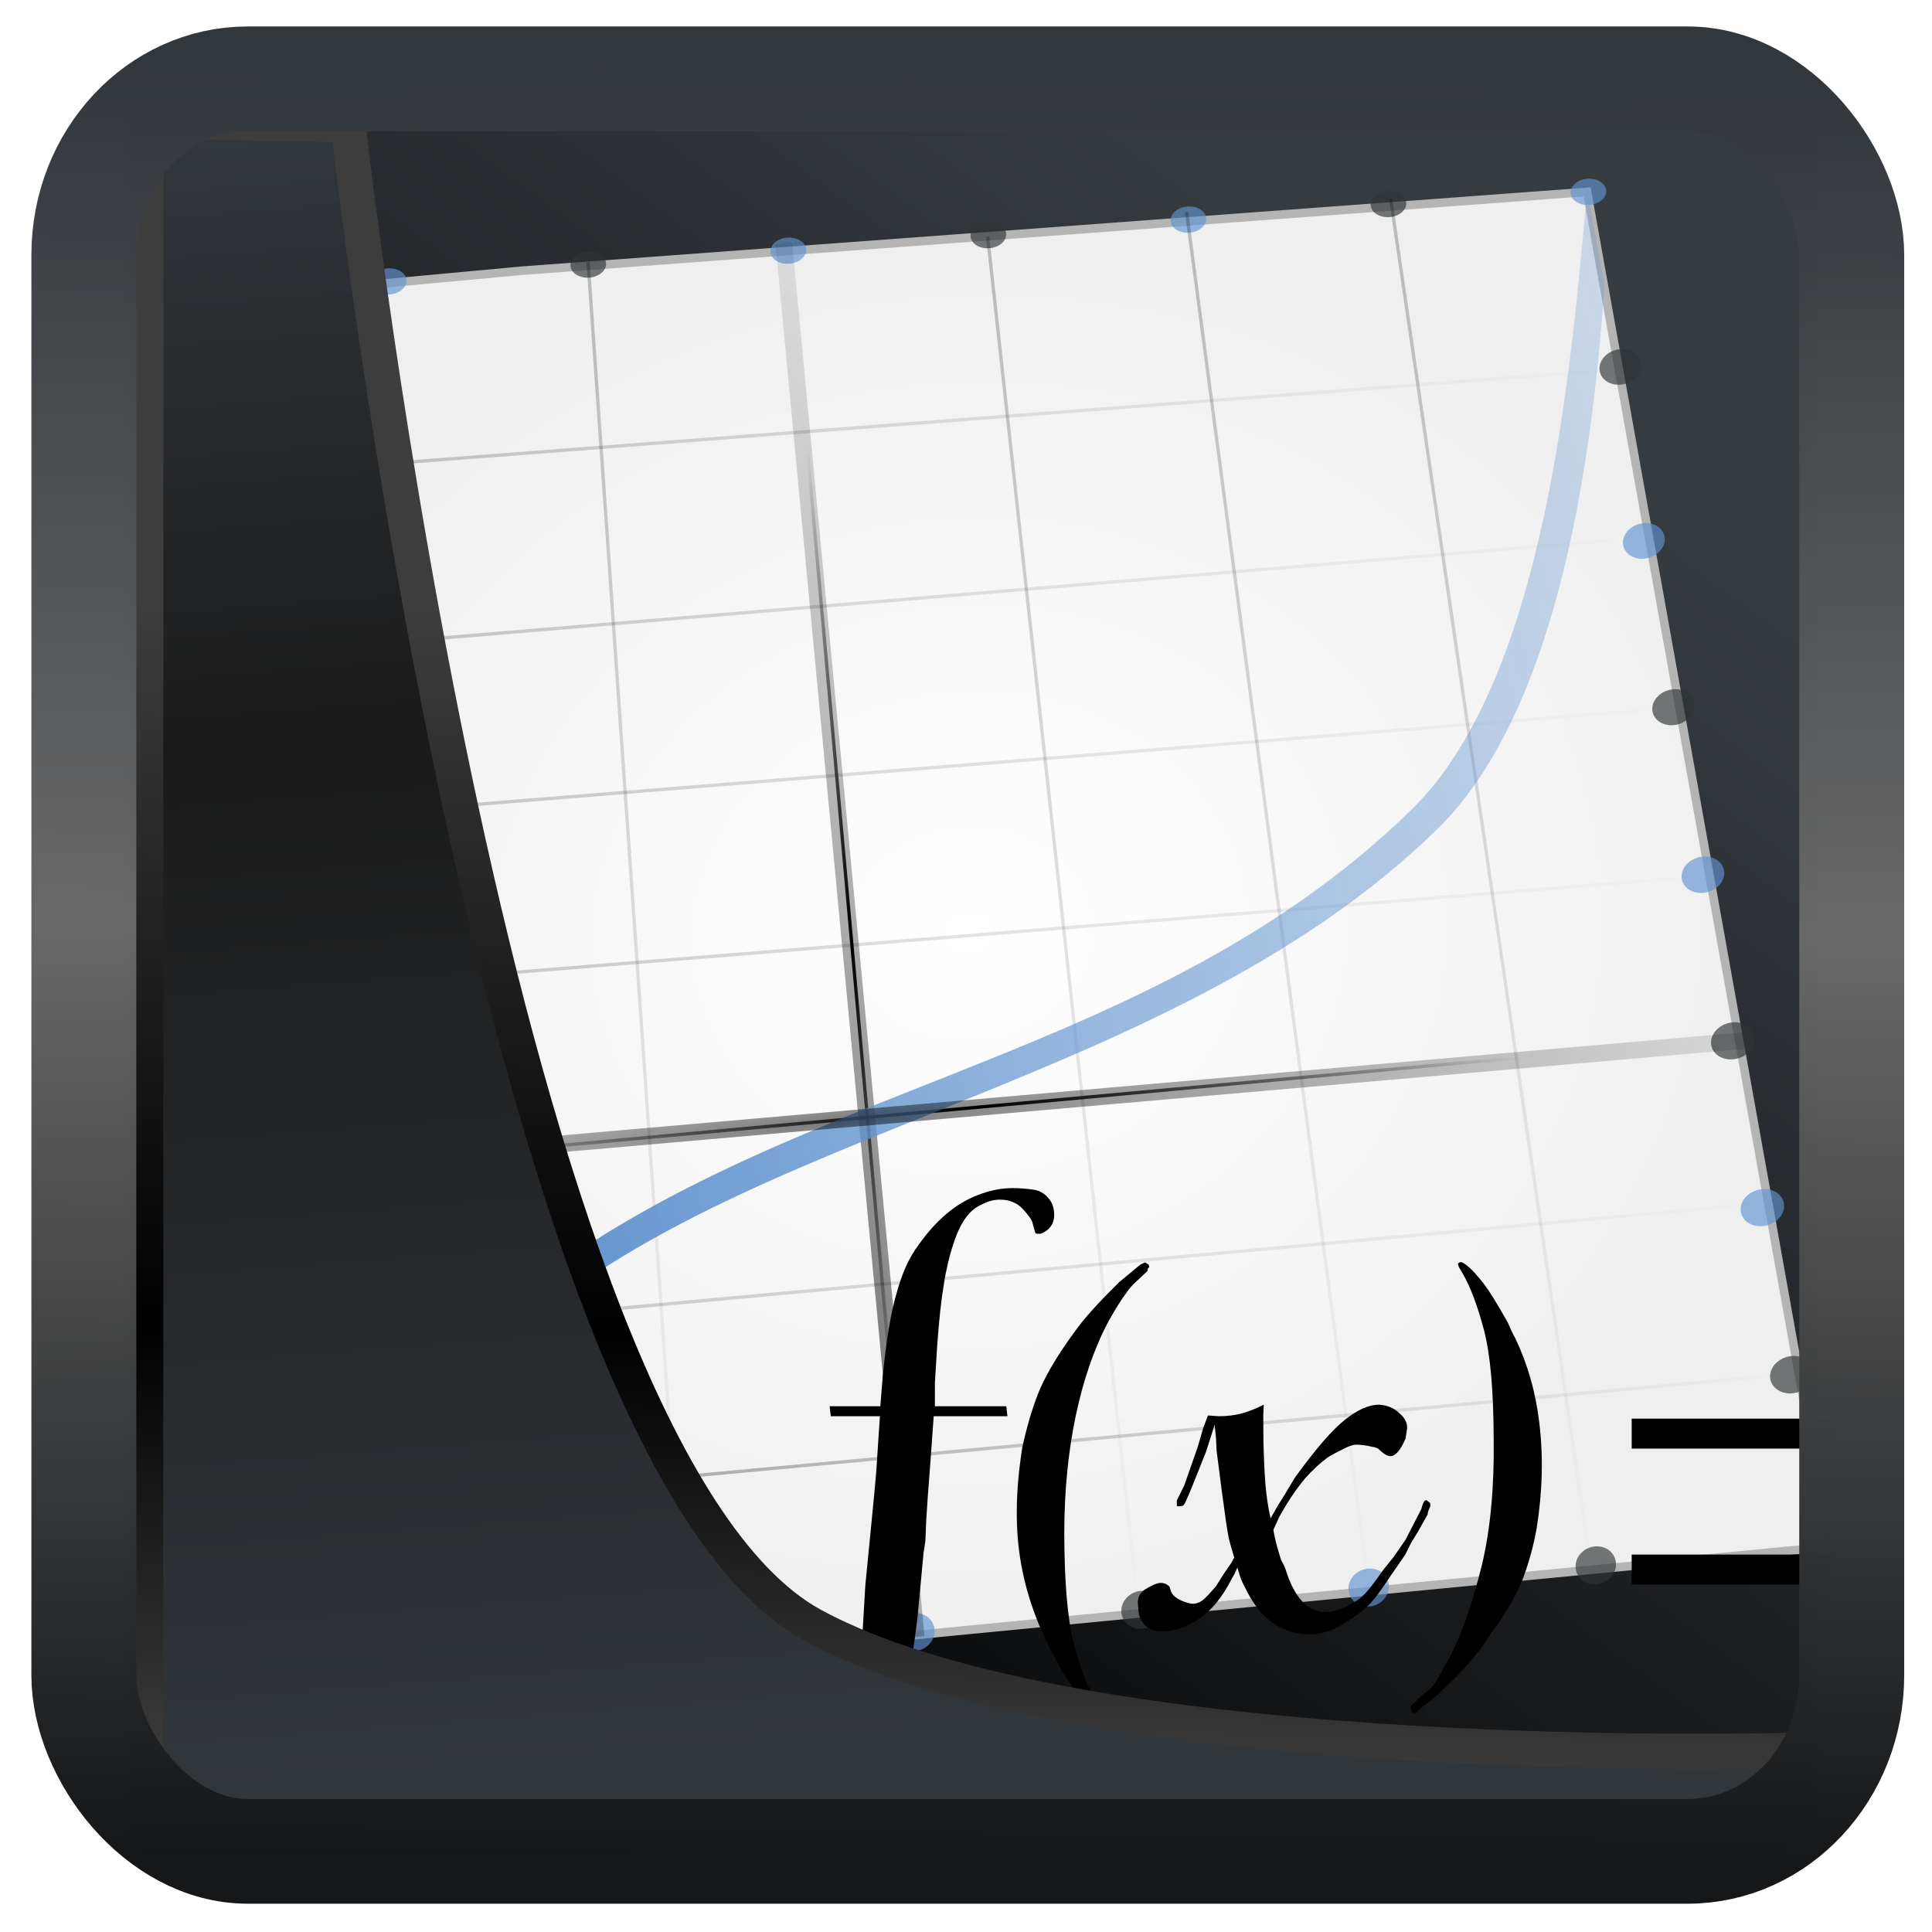 <?xml version="1.0" encoding="UTF-8" standalone="no"?>
<!-- Created with Inkscape (http://www.inkscape.org/) -->

<svg
   width="32"
   height="32"
   version="1.1"
   viewBox="0 0 32 32"
   id="svg22"
   xmlns:xlink="http://www.w3.org/1999/xlink"
   xmlns="http://www.w3.org/2000/svg"
   xmlns:svg="http://www.w3.org/2000/svg">
  <defs
     id="defs12">
    <linearGradient
       id="linearGradient917">
      <stop
         style="stop-color:#000000;stop-opacity:0.996"
         offset="0"
         id="stop913" />
      <stop
         style="stop-color:#353a3f;stop-opacity:0.996"
         offset="1"
         id="stop915" />
    </linearGradient>
    <linearGradient
       id="linearGradient1005-3-3"
       x1="5.253"
       x2="9.382"
       y1="15.383"
       y2="2.942"
       gradientTransform="matrix(1,0,0,1,1.632,-0.617)"
       gradientUnits="userSpaceOnUse">
      <stop
         stop-color="#fa8200"
         offset="0"
         id="stop2" />
      <stop
         stop-color="#ff9600"
         offset=".37"
         id="stop4" />
      <stop
         stop-color="#ffb400"
         offset="1"
         id="stop6" />
    </linearGradient>
    <filter
       id="filter4014"
       x="-0.062"
       y="-0.058"
       width="1.125"
       height="1.115"
       color-interpolation-filters="sRGB">
      <feGaussianBlur
         stdDeviation="1.094"
         id="feGaussianBlur9" />
    </filter>
    <linearGradient
       xlink:href="#linearGradient3487"
       id="linearGradient3403"
       gradientUnits="userSpaceOnUse"
       x1="6.949"
       y1="4.555"
       x2="11.215"
       y2="59.052" />
    <linearGradient
       id="linearGradient3487">
      <stop
         style="stop-color:#32373c;stop-opacity:1"
         offset="0"
         id="stop3481" />
      <stop
         id="stop3483"
         offset="0.368"
         style="stop-color:#1a1a1a;stop-opacity:1" />
      <stop
         style="stop-color:#31363b;stop-opacity:1"
         offset="1"
         id="stop3485" />
    </linearGradient>
    <linearGradient
       xlink:href="#linearGradient20604"
       id="linearGradient20558"
       gradientUnits="userSpaceOnUse"
       x1="25.802"
       y1="20.374"
       x2="25.111"
       y2="58.913" />
    <linearGradient
       id="linearGradient20604">
      <stop
         id="stop20598"
         offset="0"
         style="stop-color:#3d3d3d;stop-opacity:1" />
      <stop
         style="stop-color:#000000;stop-opacity:1"
         offset="0.618"
         id="stop20600" />
      <stop
         id="stop20602"
         offset="1"
         style="stop-color:#3d3d3d;stop-opacity:1" />
    </linearGradient>
    <filter
       style="color-interpolation-filters:sRGB"
       id="filter20720"
       x="-0.017"
       y="-0.016"
       width="1.034"
       height="1.033">
      <feGaussianBlur
         stdDeviation="0.147"
         id="feGaussianBlur20722" />
    </filter>
    <linearGradient
       gradientTransform="translate(0.361,-0.13)"
       xlink:href="#linearGradient4555"
       id="linearGradient4557"
       x1="43.5"
       y1="64.012"
       x2="44.142"
       y2="0.306"
       gradientUnits="userSpaceOnUse" />
    <linearGradient
       id="linearGradient4555">
      <stop
         style="stop-color:#141618;stop-opacity:1"
         offset="0"
         id="stop4551" />
      <stop
         id="stop4559"
         offset="0.518"
         style="stop-color:#686868;stop-opacity:1" />
      <stop
         style="stop-color:#31363b;stop-opacity:1"
         offset="1"
         id="stop4553" />
    </linearGradient>
    <filter
       style="color-interpolation-filters:sRGB"
       id="filter4601"
       x="-0.03"
       width="1.06"
       y="-0.03"
       height="1.06">
      <feGaussianBlur
         stdDeviation="0.015"
         id="feGaussianBlur4603" />
    </filter>
    <linearGradient
       xlink:href="#linearGradient917"
       id="linearGradient919"
       x1="7.401"
       y1="41.743"
       x2="33.063"
       y2="7.107"
       gradientUnits="userSpaceOnUse"
       gradientTransform="scale(0.665)" />
    <radialGradient
       xlink:href="#linearGradient3251"
       id="radialGradient3268"
       cx="63.808"
       cy="60.918"
       fx="63.808"
       fy="60.918"
       r="57.717"
       gradientTransform="matrix(1.019,-0.09,0.076,0.887,-7.712,7.181)"
       gradientUnits="userSpaceOnUse" />
    <linearGradient
       id="linearGradient3251">
      <stop
         style="stop-color:white;stop-opacity:1;"
         offset="0"
         id="stop3253" />
      <stop
         style="stop-color:#efefef;stop-opacity:1;"
         offset="1"
         id="stop3255" />
    </linearGradient>
    <linearGradient
       xlink:href="#linearGradient3198"
       id="linearGradient3206"
       x1="20.41"
       y1="83.537"
       x2="115.087"
       y2="83.537"
       gradientUnits="userSpaceOnUse"
       gradientTransform="matrix(1.21,-0.006,-0.065,1.227,-11.734,-9.244)" />
    <linearGradient
       id="linearGradient3198">
      <stop
         style="stop-color:black;stop-opacity:1;"
         offset="0"
         id="stop3200" />
      <stop
         style="stop-color:black;stop-opacity:0;"
         offset="1"
         id="stop3202" />
    </linearGradient>
    <linearGradient
       xlink:href="#linearGradient3198"
       id="linearGradient3208"
       x1="19.358"
       y1="73.283"
       x2="112.983"
       y2="73.283"
       gradientUnits="userSpaceOnUse"
       gradientTransform="matrix(1.21,-0.006,-0.065,1.227,-11.734,-9.244)" />
    <linearGradient
       xlink:href="#linearGradient2979"
       id="linearGradient3156"
       x1="26.994"
       y1="91.863"
       x2="62.676"
       y2="53.388"
       gradientUnits="userSpaceOnUse"
       gradientTransform="matrix(1.21,-0.006,-0.065,1.227,-11.734,-9.244)" />
    <linearGradient
       id="linearGradient2979">
      <stop
         style="stop-color:white;stop-opacity:1;"
         offset="0"
         id="stop2981" />
      <stop
         style="stop-color:white;stop-opacity:0;"
         offset="1"
         id="stop2983" />
    </linearGradient>
    <radialGradient
       xlink:href="#linearGradient3198"
       id="radialGradient3130"
       cx="64.506"
       cy="63.379"
       fx="64.506"
       fy="63.379"
       r="45.848"
       gradientTransform="matrix(1.21,-0.006,-0.006,0.108,-15.499,61.686)"
       gradientUnits="userSpaceOnUse" />
    <linearGradient
       xlink:href="#linearGradient3198"
       id="linearGradient3204"
       x1="17.43"
       y1="53.212"
       x2="108.251"
       y2="53.212"
       gradientUnits="userSpaceOnUse"
       gradientTransform="matrix(1.21,-0.006,-0.065,1.227,-11.734,-9.244)" />
    <linearGradient
       xlink:href="#linearGradient3198"
       id="linearGradient3214"
       x1="16.729"
       y1="43.133"
       x2="105.621"
       y2="43.133"
       gradientUnits="userSpaceOnUse"
       gradientTransform="matrix(1.21,-0.006,-0.065,1.227,-11.734,-9.244)" />
    <linearGradient
       xlink:href="#linearGradient3198"
       id="linearGradient3212"
       x1="15.853"
       y1="33.054"
       x2="103.693"
       y2="33.054"
       gradientUnits="userSpaceOnUse"
       gradientTransform="matrix(1.21,-0.006,-0.065,1.227,-11.734,-9.244)" />
    <linearGradient
       xlink:href="#linearGradient3198"
       id="linearGradient3210"
       x1="14.976"
       y1="22.712"
       x2="101.414"
       y2="22.712"
       gradientUnits="userSpaceOnUse"
       gradientTransform="matrix(1.21,-0.006,-0.065,1.227,-11.734,-9.244)" />
    <linearGradient
       xlink:href="#linearGradient3198"
       id="linearGradient3222"
       x1="26.195"
       y1="55.316"
       x2="35.331"
       y2="55.316"
       gradientUnits="userSpaceOnUse"
       gradientTransform="matrix(1.21,-0.006,-0.065,1.227,-11.734,-9.244)" />
    <linearGradient
       xlink:href="#linearGradient3198"
       id="linearGradient3224"
       x1="38.465"
       y1="54.439"
       x2="49.004"
       y2="54.439"
       gradientUnits="userSpaceOnUse"
       gradientTransform="matrix(1.21,-0.006,-0.065,1.227,-11.734,-9.244)" />
    <radialGradient
       xlink:href="#linearGradient3198"
       id="radialGradient3142"
       cx="56.618"
       cy="53.388"
       fx="56.618"
       fy="53.388"
       r="6.058"
       gradientTransform="matrix(1.21,-0.006,-0.443,8.348,8.442,-389.374)"
       gradientUnits="userSpaceOnUse" />
    <linearGradient
       xlink:href="#linearGradient3198"
       id="linearGradient3220"
       x1="62.479"
       y1="52.424"
       x2="76.173"
       y2="52.424"
       gradientUnits="userSpaceOnUse"
       gradientTransform="matrix(1.21,-0.006,-0.065,1.227,-11.734,-9.244)" />
    <linearGradient
       xlink:href="#linearGradient3198"
       id="linearGradient3218"
       x1="74.399"
       y1="51.197"
       x2="90.021"
       y2="51.197"
       gradientUnits="userSpaceOnUse"
       gradientTransform="matrix(1.21,-0.006,-0.065,1.227,-11.734,-9.244)" />
    <linearGradient
       xlink:href="#linearGradient3198"
       id="linearGradient3216"
       x1="86.669"
       y1="50.233"
       x2="103.343"
       y2="50.233"
       gradientUnits="userSpaceOnUse"
       gradientTransform="matrix(1.21,-0.006,-0.065,1.227,-11.734,-9.244)" />
    <radialGradient
       xlink:href="#linearGradient3198"
       id="radialGradient3186"
       cx="56.53"
       cy="53.388"
       fx="55.983"
       fy="56.927"
       r="6.723"
       gradientTransform="matrix(1.206,-0.187,0.935,9.925,-64.945,-463.343)"
       gradientUnits="userSpaceOnUse" />
    <linearGradient
       xlink:href="#linearGradient3270"
       id="linearGradient3276"
       x1="27.055"
       y1="63.926"
       x2="131.277"
       y2="13.463"
       gradientUnits="userSpaceOnUse"
       gradientTransform="matrix(1.134,0.201,-0.201,1.134,2.664,-23.231)" />
    <linearGradient
       id="linearGradient3270">
      <stop
         style="stop-color:#6193cf;stop-opacity:1;"
         offset="0"
         id="stop3272" />
      <stop
         style="stop-color:#6193cf;stop-opacity:0;"
         offset="1"
         id="stop3274" />
    </linearGradient>
    <radialGradient
       xlink:href="#linearGradient3198"
       id="radialGradient3196"
       cx="64.681"
       cy="63.379"
       fx="58.186"
       fy="64.543"
       r="46.601"
       gradientTransform="matrix(1.581,-0.138,0.003,0.112,-40.064,70.024)"
       gradientUnits="userSpaceOnUse" />
    <linearGradient
       xlink:href="#linearGradient2979"
       id="linearGradient3105"
       gradientUnits="userSpaceOnUse"
       gradientTransform="matrix(1.21,-0.006,-0.065,1.227,-11.734,-9.244)"
       x1="26.994"
       y1="91.863"
       x2="62.676"
       y2="53.388" />
    <linearGradient
       xlink:href="#linearGradient2979"
       id="linearGradient3107"
       gradientUnits="userSpaceOnUse"
       gradientTransform="matrix(1.21,-0.006,-0.065,1.227,-11.734,-9.244)"
       x1="26.994"
       y1="91.863"
       x2="62.676"
       y2="53.388" />
  </defs>
  <rect
     style="display:inline;fill:url(#linearGradient919);fill-opacity:1;fill-rule:evenodd;stroke:none;stroke-width:0.617;stroke-linejoin:round;stroke-miterlimit:7.8"
     id="rect1192"
     width="27.986"
     height="28.404"
     x="2.103"
     y="2.007"
     ry="0" />
  <g
     id="g989"
     transform="matrix(0.227,0,0,0.227,2.003,2.87)">
    <path
       style="fill:url(#radialGradient3268);fill-opacity:1;fill-rule:evenodd;stroke:#b4b4b4;stroke-width:0.623;stroke-linecap:butt;stroke-linejoin:miter;stroke-miterlimit:4;stroke-dasharray:none;stroke-opacity:1"
       d="M 7.768,111.506 124.688,100.215 106.979,1.36 29.313,7.103 4.244,9.421 c -0.061,1.711 0.1,3.575 0.144,5.433 z"
       id="path2949" />
    <ellipse
       style="opacity:0.66;fill:#2e3436;fill-opacity:1;fill-rule:nonzero;stroke:none;stroke-width:1.2;stroke-linecap:round;stroke-linejoin:round;stroke-miterlimit:4;stroke-dasharray:none;stroke-dashoffset:4;stroke-opacity:1"
       id="path2072"
       transform="matrix(1.201,-0.006,-0.065,1.219,87.697,-18.289)"
       cx="21.911"
       cy="98.437"
       rx="1.227"
       ry="1.139" />
    <ellipse
       transform="matrix(1.201,-0.006,-0.065,1.219,71.124,-16.667)"
       id="path2074"
       style="opacity:0.66;fill:#6193cf;fill-opacity:1;fill-rule:nonzero;stroke:none;stroke-width:1.2;stroke-linecap:round;stroke-linejoin:round;stroke-miterlimit:4;stroke-dasharray:none;stroke-dashoffset:4;stroke-opacity:1"
       cx="21.911"
       cy="98.437"
       rx="1.227"
       ry="1.139" />
    <ellipse
       style="opacity:0.66;fill:#2e3436;fill-opacity:1;fill-rule:nonzero;stroke:none;stroke-width:1.2;stroke-linecap:round;stroke-linejoin:round;stroke-miterlimit:4;stroke-dasharray:none;stroke-dashoffset:4;stroke-opacity:1"
       id="path2076"
       transform="matrix(1.201,-0.006,-0.065,1.219,54.551,-15.044)"
       cx="21.911"
       cy="98.437"
       rx="1.227"
       ry="1.139" />
    <ellipse
       transform="matrix(1.201,-0.006,-0.065,1.219,37.979,-13.422)"
       id="path2078"
       style="opacity:0.66;fill:#6193cf;fill-opacity:1;fill-rule:nonzero;stroke:none;stroke-width:1.2;stroke-linecap:round;stroke-linejoin:round;stroke-miterlimit:4;stroke-dasharray:none;stroke-dashoffset:4;stroke-opacity:1"
       cx="21.911"
       cy="98.437"
       rx="1.227"
       ry="1.139" />
    <ellipse
       style="opacity:0.66;fill:#2e3436;fill-opacity:1;fill-rule:nonzero;stroke:none;stroke-width:1.2;stroke-linecap:round;stroke-linejoin:round;stroke-miterlimit:4;stroke-dasharray:none;stroke-dashoffset:4;stroke-opacity:1"
       id="path2080"
       transform="matrix(1.201,-0.006,-0.065,1.219,21.406,-11.8)"
       cx="21.911"
       cy="98.437"
       rx="1.227"
       ry="1.139" />
    <ellipse
       transform="matrix(1.201,-0.006,-0.065,1.219,4.833,-10.178)"
       id="path2082"
       style="opacity:0.66;fill:#6193cf;fill-opacity:1;fill-rule:nonzero;stroke:none;stroke-width:1.2;stroke-linecap:round;stroke-linejoin:round;stroke-miterlimit:4;stroke-dasharray:none;stroke-dashoffset:4;stroke-opacity:1"
       cx="21.911"
       cy="98.437"
       rx="1.227"
       ry="1.139" />
    <ellipse
       style="opacity:0.66;fill:#6193cf;fill-opacity:1;fill-rule:nonzero;stroke:none;stroke-width:1.2;stroke-linecap:round;stroke-linejoin:round;stroke-miterlimit:4;stroke-dasharray:none;stroke-dashoffset:4;stroke-opacity:1"
       id="path2084"
       transform="matrix(-1.206,0.006,-0.06,1.133,37.139,-89.248)"
       cx="21.911"
       cy="98.437"
       rx="1.227"
       ry="1.139" />
    <ellipse
       transform="matrix(1.059,-0.005,-0.045,0.841,73.714,-80.431)"
       id="path2088"
       style="opacity:0.66;fill:#2e3436;fill-opacity:1;fill-rule:nonzero;stroke:none;stroke-width:1.2;stroke-linecap:round;stroke-linejoin:round;stroke-miterlimit:4;stroke-dasharray:none;stroke-dashoffset:4;stroke-opacity:1"
       cx="21.911"
       cy="98.437"
       rx="1.227"
       ry="1.139" />
    <ellipse
       style="opacity:0.66;fill:#6193cf;fill-opacity:1;fill-rule:nonzero;stroke:none;stroke-width:1.2;stroke-linecap:round;stroke-linejoin:round;stroke-miterlimit:4;stroke-dasharray:none;stroke-dashoffset:4;stroke-opacity:1"
       id="path2090"
       transform="matrix(1.059,-0.005,-0.045,0.841,59.116,-79.297)"
       cx="21.911"
       cy="98.437"
       rx="1.227"
       ry="1.139" />
    <ellipse
       transform="matrix(1.059,-0.005,-0.045,0.841,44.517,-78.163)"
       id="path2092"
       style="opacity:0.66;fill:#2e3436;fill-opacity:1;fill-rule:nonzero;stroke:none;stroke-width:1.2;stroke-linecap:round;stroke-linejoin:round;stroke-miterlimit:4;stroke-dasharray:none;stroke-dashoffset:4;stroke-opacity:1"
       cx="21.911"
       cy="98.437"
       rx="1.227"
       ry="1.139" />
    <ellipse
       style="opacity:0.66;fill:#6193cf;fill-opacity:1;fill-rule:nonzero;stroke:none;stroke-width:1.2;stroke-linecap:round;stroke-linejoin:round;stroke-miterlimit:4;stroke-dasharray:none;stroke-dashoffset:4;stroke-opacity:1"
       id="path2094"
       transform="matrix(1.059,-0.005,-0.045,0.841,29.919,-77.028)"
       cx="21.911"
       cy="98.437"
       rx="1.227"
       ry="1.139" />
    <ellipse
       transform="matrix(1.059,-0.005,-0.045,0.841,15.326,-76.016)"
       id="path2096"
       style="opacity:0.66;fill:#2e3436;fill-opacity:1;fill-rule:nonzero;stroke:none;stroke-width:1.2;stroke-linecap:round;stroke-linejoin:round;stroke-miterlimit:4;stroke-dasharray:none;stroke-dashoffset:4;stroke-opacity:1"
       cx="21.911"
       cy="98.437"
       rx="1.227"
       ry="1.139" />
    <ellipse
       style="opacity:0.66;fill:#6193cf;fill-opacity:1;fill-rule:nonzero;stroke:none;stroke-width:1.2;stroke-linecap:round;stroke-linejoin:round;stroke-miterlimit:4;stroke-dasharray:none;stroke-dashoffset:4;stroke-opacity:1"
       id="path2098"
       transform="matrix(1.059,-0.005,-0.045,0.841,0.76,-74.785)"
       cx="21.911"
       cy="98.437"
       rx="1.227"
       ry="1.139" />
    <ellipse
       transform="matrix(1.059,-0.122,0.023,0.42,-21.2,-29.373)"
       id="path2100"
       style="opacity:0.66;fill:#2e3436;fill-opacity:1;fill-rule:nonzero;stroke:none;stroke-width:1.2;stroke-linecap:round;stroke-linejoin:round;stroke-miterlimit:4;stroke-dasharray:none;stroke-dashoffset:4;stroke-opacity:1"
       cx="21.911"
       cy="98.437"
       rx="1.227"
       ry="2.625" />
    <ellipse
       style="opacity:0.66;fill:#6193cf;fill-opacity:1;fill-rule:nonzero;stroke:none;stroke-width:1.2;stroke-linecap:round;stroke-linejoin:round;stroke-miterlimit:4;stroke-dasharray:none;stroke-dashoffset:4;stroke-opacity:1"
       id="path2102"
       transform="matrix(1.059,-0.005,-0.045,0.841,88.3,-81.322)"
       cx="21.911"
       cy="98.437"
       rx="1.227"
       ry="1.139" />
    <ellipse
       transform="matrix(-1.231,0.006,-0.061,1.156,38.418,-78.494)"
       id="path2138"
       style="opacity:0.66;fill:#2e3436;fill-opacity:1;fill-rule:nonzero;stroke:none;stroke-width:1.2;stroke-linecap:round;stroke-linejoin:round;stroke-miterlimit:4;stroke-dasharray:none;stroke-dashoffset:4;stroke-opacity:1"
       cx="21.911"
       cy="98.437"
       rx="1.227"
       ry="1.139" />
    <ellipse
       style="opacity:0.66;fill:#6193cf;fill-opacity:1;fill-rule:nonzero;stroke:none;stroke-width:1.2;stroke-linecap:round;stroke-linejoin:round;stroke-miterlimit:4;stroke-dasharray:none;stroke-dashoffset:4;stroke-opacity:1"
       id="path2140"
       transform="matrix(-1.243,0.006,-0.062,1.168,39.037,-67.042)"
       cx="21.911"
       cy="98.437"
       rx="1.227"
       ry="1.139" />
    <ellipse
       transform="matrix(-1.255,0.006,-0.063,1.18,39.564,-55.926)"
       id="path2142"
       style="opacity:0.66;fill:#2e3436;fill-opacity:1;fill-rule:nonzero;stroke:none;stroke-width:1.2;stroke-linecap:round;stroke-linejoin:round;stroke-miterlimit:4;stroke-dasharray:none;stroke-dashoffset:4;stroke-opacity:1"
       cx="21.911"
       cy="98.437"
       rx="1.227"
       ry="1.139" />
    <ellipse
       style="opacity:0.66;fill:#6193cf;fill-opacity:1;fill-rule:nonzero;stroke:none;stroke-width:1.2;stroke-linecap:round;stroke-linejoin:round;stroke-miterlimit:4;stroke-dasharray:none;stroke-dashoffset:4;stroke-opacity:1"
       id="path2144"
       transform="matrix(-1.268,0.006,-0.063,1.192,40.471,-44.345)"
       cx="21.911"
       cy="98.437"
       rx="1.227"
       ry="1.139" />
    <ellipse
       transform="matrix(-1.281,0.006,-0.064,1.204,41.267,-33.002)"
       id="path2146"
       style="opacity:0.66;fill:#2e3436;fill-opacity:1;fill-rule:nonzero;stroke:none;stroke-width:1.2;stroke-linecap:round;stroke-linejoin:round;stroke-miterlimit:4;stroke-dasharray:none;stroke-dashoffset:4;stroke-opacity:1"
       cx="21.911"
       cy="98.437"
       rx="1.227"
       ry="1.139" />
    <ellipse
       style="opacity:0.66;fill:#6193cf;fill-opacity:1;fill-rule:nonzero;stroke:none;stroke-width:1.2;stroke-linecap:round;stroke-linejoin:round;stroke-miterlimit:4;stroke-dasharray:none;stroke-dashoffset:4;stroke-opacity:1"
       id="path2148"
       transform="matrix(-1.294,0.006,-0.065,1.216,42.09,-21.512)"
       cx="21.911"
       cy="98.437"
       rx="1.227"
       ry="1.139" />
    <ellipse
       transform="matrix(-1.294,0.006,-0.065,1.216,42.928,-8.555)"
       id="path2150"
       style="opacity:0.66;fill:#2e3436;fill-opacity:1;fill-rule:nonzero;stroke:none;stroke-width:1.2;stroke-linecap:round;stroke-linejoin:round;stroke-miterlimit:4;stroke-dasharray:none;stroke-dashoffset:4;stroke-opacity:1"
       cx="21.911"
       cy="98.437"
       rx="1.227"
       ry="1.139" />
    <ellipse
       transform="matrix(-1.238,0.173,0.096,1.128,127.083,-100.701)"
       id="path2189"
       style="opacity:0.66;fill:#2e3436;fill-opacity:1;fill-rule:nonzero;stroke:none;stroke-width:1.2;stroke-linecap:round;stroke-linejoin:round;stroke-miterlimit:4;stroke-dasharray:none;stroke-dashoffset:4;stroke-opacity:1"
       cx="21.911"
       cy="98.437"
       rx="1.227"
       ry="1.139" />
    <ellipse
       style="opacity:0.66;fill:#6193cf;fill-opacity:1;fill-rule:nonzero;stroke:none;stroke-width:1.2;stroke-linecap:round;stroke-linejoin:round;stroke-miterlimit:4;stroke-dasharray:none;stroke-dashoffset:4;stroke-opacity:1"
       id="path2193"
       transform="matrix(-1.238,0.173,0.096,1.128,128.796,-88.004)"
       cx="21.911"
       cy="98.437"
       rx="1.227"
       ry="1.139" />
    <ellipse
       transform="matrix(-1.251,0.175,0.097,1.139,131.137,-76.995)"
       id="path2195"
       style="opacity:0.66;fill:#2e3436;fill-opacity:1;fill-rule:nonzero;stroke:none;stroke-width:1.2;stroke-linecap:round;stroke-linejoin:round;stroke-miterlimit:4;stroke-dasharray:none;stroke-dashoffset:4;stroke-opacity:1"
       cx="21.911"
       cy="98.437"
       rx="1.227"
       ry="1.139" />
    <ellipse
       style="opacity:0.66;fill:#6193cf;fill-opacity:1;fill-rule:nonzero;stroke:none;stroke-width:1.2;stroke-linecap:round;stroke-linejoin:round;stroke-miterlimit:4;stroke-dasharray:none;stroke-dashoffset:4;stroke-opacity:1"
       id="path2197"
       transform="matrix(-1.264,0.177,0.098,1.151,133.479,-65.997)"
       cx="21.911"
       cy="98.437"
       rx="1.227"
       ry="1.139" />
    <ellipse
       transform="matrix(-1.289,0.18,0.1,1.174,136.007,-56.206)"
       id="path2199"
       style="opacity:0.66;fill:#2e3436;fill-opacity:1;fill-rule:nonzero;stroke:none;stroke-width:1.2;stroke-linecap:round;stroke-linejoin:round;stroke-miterlimit:4;stroke-dasharray:none;stroke-dashoffset:4;stroke-opacity:1"
       cx="21.911"
       cy="98.437"
       rx="1.227"
       ry="1.139" />
    <ellipse
       style="opacity:0.66;fill:#6193cf;fill-opacity:1;fill-rule:nonzero;stroke:none;stroke-width:1.2;stroke-linecap:round;stroke-linejoin:round;stroke-miterlimit:4;stroke-dasharray:none;stroke-dashoffset:4;stroke-opacity:1"
       id="path2201"
       transform="matrix(-1.289,0.18,0.1,1.174,138.17,-44.037)"
       cx="21.911"
       cy="98.437"
       rx="1.227"
       ry="1.139" />
    <ellipse
       transform="matrix(-1.302,0.182,0.101,1.186,140.519,-33.075)"
       id="path2203"
       style="opacity:0.66;fill:#2e3436;fill-opacity:1;fill-rule:nonzero;stroke:none;stroke-width:1.2;stroke-linecap:round;stroke-linejoin:round;stroke-miterlimit:4;stroke-dasharray:none;stroke-dashoffset:4;stroke-opacity:1"
       cx="21.911"
       cy="98.437"
       rx="1.227"
       ry="1.139" />
    <ellipse
       style="opacity:0.66;fill:#6193cf;fill-opacity:1;fill-rule:nonzero;stroke:none;stroke-width:1.2;stroke-linecap:round;stroke-linejoin:round;stroke-miterlimit:4;stroke-dasharray:none;stroke-dashoffset:4;stroke-opacity:1"
       id="path2205"
       transform="matrix(-1.302,0.182,0.101,1.186,142.681,-20.906)"
       cx="21.911"
       cy="98.437"
       rx="1.227"
       ry="1.139" />
    <path
       style="opacity:0.402;fill:none;fill-opacity:1;fill-rule:evenodd;stroke:url(#linearGradient3206);stroke-width:0.24;stroke-linecap:butt;stroke-linejoin:miter;stroke-miterlimit:4;stroke-dasharray:none;stroke-opacity:1"
       d="M 7.373,98.224 122.244,87.57 v 0"
       id="path2207" />
    <path
       style="opacity:0.23;fill:none;fill-opacity:1;fill-rule:evenodd;stroke:url(#linearGradient3208);stroke-width:0.24;stroke-linecap:butt;stroke-linejoin:miter;stroke-miterlimit:4;stroke-dasharray:none;stroke-opacity:1"
       d="M 6.774,85.537 120.36,75.104"
       id="path2209" />
    <path
       style="fill:url(#linearGradient3105);fill-opacity:1;fill-rule:evenodd;stroke:url(#radialGradient3130);stroke-width:0.24;stroke-linecap:butt;stroke-linejoin:miter;stroke-miterlimit:4;stroke-dasharray:none;stroke-opacity:1"
       d="M 6.577,73.278 117.818,63.071"
       id="path2211" />
    <path
       style="opacity:0.23;fill:url(#linearGradient3107);fill-opacity:1;fill-rule:evenodd;stroke:url(#linearGradient3204);stroke-width:0.24;stroke-linecap:butt;stroke-linejoin:miter;stroke-miterlimit:4;stroke-dasharray:none;stroke-opacity:1"
       d="M 5.789,60.161 115.901,51.25"
       id="path2213" />
    <path
       style="opacity:0.23;fill:none;fill-opacity:1;fill-rule:evenodd;stroke:url(#linearGradient3214);stroke-width:0.24;stroke-linecap:butt;stroke-linejoin:miter;stroke-miterlimit:4;stroke-dasharray:none;stroke-opacity:1"
       d="M 5.602,47.687 113.37,39.003"
       id="path2215" />
    <path
       style="opacity:0.23;fill:none;fill-opacity:1;fill-rule:evenodd;stroke:url(#linearGradient3212);stroke-width:0.24;stroke-linecap:butt;stroke-linejoin:miter;stroke-miterlimit:4;stroke-dasharray:none;stroke-opacity:1"
       d="M 5.193,35.429 111.699,26.536"
       id="path2217" />
    <path
       style="opacity:0.23;fill:none;fill-opacity:1;fill-rule:evenodd;stroke:url(#linearGradient3210);stroke-width:0.24;stroke-linecap:butt;stroke-linejoin:miter;stroke-miterlimit:4;stroke-dasharray:none;stroke-opacity:1"
       d="M 4.829,22.311 109.592,14.286"
       id="path2219" />
    <path
       style="opacity:0.23;fill:none;fill-opacity:1;fill-rule:evenodd;stroke:url(#linearGradient3222);stroke-width:0.24;stroke-linecap:butt;stroke-linejoin:miter;stroke-miterlimit:4;stroke-dasharray:none;stroke-opacity:1"
       d="M 19.181,7.617 24.598,109.326"
       id="path2221" />
    <path
       style="opacity:0.23;fill:none;fill-opacity:1;fill-rule:evenodd;stroke:url(#linearGradient3224);stroke-width:0.24;stroke-linecap:butt;stroke-linejoin:miter;stroke-miterlimit:4;stroke-dasharray:none;stroke-opacity:1"
       d="M 34.086,6.471 41.2,108.172"
       id="path2223" />
    <path
       style="fill:url(#linearGradient3156);fill-opacity:1;fill-rule:evenodd;stroke:url(#radialGradient3142);stroke-width:0.24;stroke-linecap:butt;stroke-linejoin:miter;stroke-miterlimit:4;stroke-dasharray:none;stroke-opacity:1"
       d="M 48.768,5.541 57.837,106.373"
       id="path2225" />
    <path
       style="opacity:0.23;fill:none;fill-opacity:1;fill-rule:evenodd;stroke:url(#linearGradient3220);stroke-width:0.24;stroke-linecap:butt;stroke-linejoin:miter;stroke-miterlimit:4;stroke-dasharray:none;stroke-opacity:1"
       d="M 63.238,4.612 74.25,104.789"
       id="path2227" />
    <path
       style="opacity:0.23;fill:none;fill-opacity:1;fill-rule:evenodd;stroke:url(#linearGradient3218);stroke-width:0.24;stroke-linecap:butt;stroke-linejoin:miter;stroke-miterlimit:4;stroke-dasharray:none;stroke-opacity:1"
       d="M 77.754,2.822 91.077,103.419"
       id="path2229" />
    <path
       style="opacity:0.23;fill:none;fill-opacity:1;fill-rule:evenodd;stroke:url(#linearGradient3216);stroke-width:0.24;stroke-linecap:butt;stroke-linejoin:miter;stroke-miterlimit:4;stroke-dasharray:none;stroke-opacity:1"
       d="M 92.648,1.891 107.278,101.836"
       id="path2231" />
    <path
       style="opacity:0.508;fill:none;fill-opacity:0.75;fill-rule:evenodd;stroke:url(#radialGradient3186);stroke-width:1.219px;stroke-linecap:butt;stroke-linejoin:miter;stroke-opacity:1"
       d="M 48.367,5.112 58.026,106.802"
       id="path3178" />
    <path
       style="fill:url(#linearGradient3276);fill-opacity:1;fill-rule:evenodd;stroke:none;stroke-width:2.87;stroke-linecap:butt;stroke-linejoin:miter;stroke-miterlimit:4;stroke-dasharray:none;stroke-opacity:1"
       d="M 106.982,1.196 C 105.823,14.28 103.933,36.891 94.175,46.426 73.848,66.286 45.303,66.323 25.333,84.967 16.053,93.62 12.653,105.589 10.48,111.188 l 3.488,-0.375 C 15.644,106.102 18.453,96.164 26.168,87.477 41.766,69.915 75.722,67.717 96.045,47.86 105.331,38.787 107.475,18.982 108.248,8.224 Z"
       id="path3251" />
    <path
       style="opacity:0.508;fill:none;fill-opacity:0.75;fill-rule:evenodd;stroke:url(#radialGradient3196);stroke-width:1.219px;stroke-linecap:butt;stroke-linejoin:miter;stroke-opacity:1"
       d="M 6.376,73.064 118.443,63.283"
       id="path3188" />
    <path
       style="font-style:normal;font-variant:normal;font-weight:normal;font-stretch:normal;font-size:37.253px;line-height:125%;font-family:Cotillion;text-align:start;writing-mode:lr-tb;text-anchor:start;fill:#000000;fill-opacity:1;stroke:none;stroke-width:1px;stroke-linecap:butt;stroke-linejoin:miter;stroke-opacity:1"
       d="m 68.053,75.561 c 0.16,0.859 -0.13,1.457 -0.87,1.793 -0.128,0.037 -0.277,0.037 -0.448,0 l -0.073,-0.224 -0.155,-0.56 c -0.033,-0.187 -0.254,-0.504 -0.662,-0.953 -0.43,-0.486 -1,-0.729 -1.71,-0.729 -0.448,3.1e-5 -0.915,0.131 -1.399,0.392 -0.506,0.224 -0.949,0.654 -1.329,1.289 -0.381,0.635 -0.727,1.588 -1.04,2.858 -0.141,0.598 -0.242,1.102 -0.303,1.513 -0.206,1.196 -0.376,2.746 -0.509,4.652 l -0.161,2.634 -0.006,1.737 h 5.212 l 0.084,0.729 h -5.38 l -0.229,3.194 -0.208,2.746 -0.103,1.569 -0.07,1.625 -0.131,0.841 -0.429,4.596 c -0.411,3.624 -0.988,6.183 -1.732,7.678 -0.744,1.495 -2.007,2.671 -3.79,3.531 -0.687,0.299 -1.35,0.542 -1.989,0.729 -0.639,0.187 -1.221,0.28 -1.744,0.28 l -1.097,-0.056 h -0.897 l -0.649,-0.056 c -0.299,-5e-5 -0.649,-0.056 -1.05,-0.168 -0.379,-0.075 -0.829,-0.205 -1.347,-0.392 -1.043,-0.448 -1.77,-1.027 -2.18,-1.737 -0.28,-0.486 -0.326,-0.953 -0.136,-1.401 l 0.446,-0.392 c 0.331,-0.075 0.552,-0.112 0.664,-0.112 0.523,-3e-5 1.007,0.224 1.453,0.672 0.194,0.336 0.294,0.542 0.3,0.616 l -0.118,0.28 c -0.095,0.224 -0.056,0.486 0.117,0.785 0.259,0.448 0.744,0.803 1.455,1.065 0.658,0.299 1.436,0.448 2.332,0.448 1.121,-10e-6 2.117,-0.28 2.989,-0.841 0.835,-0.56 1.528,-1.495 2.081,-2.802 0.215,-0.598 0.364,-1.214 0.445,-1.849 0.082,-0.635 0.187,-1.812 0.315,-3.531 l 0.096,-1.289 0.218,-3.699 0.642,-6.557 0.15,-1.681 0.272,-4.091 h -3.587 l -0.084,-0.729 h 3.699 l 0.187,-2.298 c 0.252,-2.541 0.584,-4.521 0.998,-5.941 0.392,-1.457 0.926,-2.634 1.604,-3.531 1.297,-1.831 2.744,-3.045 4.342,-3.643 0.852,-0.336 1.689,-0.504 2.511,-0.504 0.486,3.2e-5 0.993,0.037 1.522,0.112 0.566,0.075 1.011,0.392 1.335,0.953 0.043,0.075 0.092,0.224 0.147,0.448"
       id="path1992" />
    <path
       style="font-style:normal;font-variant:normal;font-weight:normal;font-stretch:normal;font-size:37.253px;line-height:125%;font-family:Cotillion;text-align:start;writing-mode:lr-tb;text-anchor:start;fill:#000000;fill-opacity:1;stroke:none;stroke-width:1px;stroke-linecap:butt;stroke-linejoin:miter;stroke-opacity:1"
       d="m 74.992,79.635 0.041,0.168 -0.103,0.112 -0.015,0.168 -0.836,0.785 c -0.297,0.262 -0.554,0.56 -0.771,0.897 -0.238,0.299 -0.638,0.934 -1.198,1.905 -1.061,1.98 -1.872,4.297 -2.433,6.949 -0.561,2.653 -0.843,5.53 -0.846,8.631 0.01,3.512 0.234,6.165 0.672,7.958 0.475,1.793 1.004,3.194 1.586,4.203 l 0.356,0.616 -0.015,0.168 c 0.027,0.112 0.004,0.168 -0.071,0.168 -0.134,-0.037 -0.249,-0.075 -0.345,-0.112 -0.118,-0.075 -0.319,-0.262 -0.604,-0.56 -0.591,-0.635 -1.221,-1.532 -1.889,-2.69 -1.424,-2.466 -2.362,-4.932 -2.814,-7.398 -0.474,-2.503 -0.454,-5.38 0.061,-8.631 0.317,-1.457 0.694,-2.746 1.13,-3.867 0.436,-1.121 1.176,-2.428 2.219,-3.923 0.556,-0.785 0.979,-1.345 1.271,-1.681 0.514,-0.598 1.066,-1.196 1.655,-1.793 l 0.78,-0.785 0.605,-0.504 0.948,-0.785 0.351,-0.168 0.265,0.168"
       id="path1990" />
    <path
       style="font-style:normal;font-variant:normal;font-weight:normal;font-stretch:normal;font-size:37.253px;line-height:125%;font-family:Cotillion;text-align:start;writing-mode:lr-tb;text-anchor:start;fill:#000000;fill-opacity:1;stroke:none;stroke-width:1px;stroke-linecap:butt;stroke-linejoin:miter;stroke-opacity:1"
       d="m 95.528,97.026 0.013,0.224 -0.159,0.392 -0.043,0.224 -0.722,1.289 -0.486,0.785 -0.412,0.841 -0.503,0.729 -0.697,1.009 c -0.556,0.859 -1.032,1.494 -1.428,1.905 -0.396,0.411 -1.017,0.878 -1.864,1.401 -0.847,0.523 -1.663,0.785 -2.447,0.785 -2.092,0 -3.678,-1.14 -4.757,-3.419 -0.167,-0.299 -0.291,-0.579 -0.372,-0.841 -0.092,-0.299 -0.156,-0.504 -0.191,-0.616 l -0.198,0.448 -0.254,0.448 c -0.627,1.233 -1.384,2.167 -2.271,2.802 -0.924,0.635 -1.835,0.953 -2.732,0.953 -0.897,0 -1.466,-0.392 -1.709,-1.177 -0.035,-0.112 -0.065,-0.392 -0.092,-0.841 -0.038,-0.486 0.182,-0.859 0.662,-1.121 0.442,-0.262 0.775,-0.392 0.999,-0.392 0.262,3e-5 0.477,0.093 0.647,0.28 l 0.104,0.336 c 0.165,0.411 0.649,0.71 1.454,0.897 0.273,0.037 0.549,-0.037 0.827,-0.224 0.241,-0.187 0.58,-0.542 1.016,-1.065 l 0.563,-0.897 0.542,-0.785 0.215,-0.392 c -0.22,-0.71 -0.363,-1.233 -0.429,-1.569 -0.078,-0.374 -0.244,-1.513 -0.497,-3.419 L 80.072,94.168 79.945,93.215 79.909,92.374 79.804,91.309 79.521,92.206 79.178,93.271 78.8,94.224 78.105,95.961 c -0.278,0.673 -0.455,1.065 -0.533,1.177 -0.077,0.112 -0.253,0.149 -0.526,0.112 l 0.004,-0.168 -0.013,-0.224 0.55,-1.121 0.982,-2.802 0.407,-1.401 0.339,-0.897 0.802,0.056 c 0.635,1.6e-5 1.21,-0.075 1.724,-0.224 0.514,-0.149 1.03,-0.355 1.547,-0.616 l -0.037,0.785 0.012,1.849 c 0.031,1.308 0.08,2.372 0.148,3.194 0.068,0.822 0.191,1.644 0.371,2.466 l 0.546,-0.953 0.525,-0.841 0.701,-1.177 c 1.52,-2.092 2.73,-3.493 3.631,-4.203 0.927,-0.747 1.764,-1.121 2.511,-1.121 0.609,0.037 1.103,0.243 1.48,0.616 0.403,0.336 0.593,0.71 0.571,1.121 l -0.111,0.729 c -0.369,0.859 -0.741,1.289 -1.114,1.289 -0.224,0 -0.525,-0.187 -0.902,-0.56 -0.173,-0.075 -0.296,-0.112 -0.371,-0.112 -0.446,-0.112 -0.855,-0.168 -1.229,-0.168 -0.224,0 -0.544,0.112 -0.961,0.336 -0.391,0.187 -0.744,0.374 -1.06,0.56 -0.609,0.448 -1.175,0.971 -1.7,1.569 -0.654,0.785 -1.28,1.719 -1.879,2.802 l -0.434,0.953 c 0.11,0.598 0.24,1.14 0.391,1.625 0.058,0.187 0.116,0.374 0.173,0.56 0.167,0.299 0.274,0.523 0.32,0.673 0.647,2.092 1.625,3.138 2.933,3.138 0.56,0 1.188,-0.206 1.883,-0.617 0.391,-0.187 0.739,-0.448 1.046,-0.785 0.307,-0.336 0.718,-0.878 1.234,-1.625 l 0.809,-1.009 0.348,-0.504 0.503,-0.729 1.156,-2.242 c 0.083,-0.336 0.169,-0.542 0.258,-0.616 0.037,0 0.069,-0.019 0.095,-0.056 l 0.294,0.224"
       id="path1988" />
    <path
       style="font-style:normal;font-variant:normal;font-weight:normal;font-stretch:normal;font-size:37.253px;line-height:125%;font-family:Cotillion;text-align:start;writing-mode:lr-tb;text-anchor:start;fill:#000000;fill-opacity:1;stroke:none;stroke-width:1px;stroke-linecap:butt;stroke-linejoin:miter;stroke-opacity:1"
       d="m 101.721,84.96 c 0.913,1.905 1.502,3.96 1.766,6.165 0.303,2.466 0.241,5.044 -0.186,7.734 -0.248,1.382 -0.614,2.69 -1.098,3.923 -0.505,1.196 -1.274,2.485 -2.307,3.867 -0.698,1.121 -1.647,2.26 -2.846,3.419 l -0.86,0.841 -0.526,0.448 -1.004,0.785 c -0.138,0.149 -0.244,0.224 -0.319,0.224 -0.096,-0.037 -0.155,-0.075 -0.177,-0.112 l -0.073,-0.224 0.015,-0.168 0.103,-0.112 0.836,-0.785 c 0.25,-0.149 0.529,-0.411 0.836,-0.785 0.248,-0.411 0.626,-1.083 1.133,-2.018 0.813,-1.569 1.576,-3.774 2.291,-6.613 0.62,-2.615 0.906,-5.679 0.858,-9.191 -0.01,-3.512 -0.242,-6.146 -0.695,-7.902 -0.475,-1.793 -0.982,-3.157 -1.521,-4.091 L 97.623,79.804 97.549,79.579 c 0.101,-0.149 0.239,-0.168 0.416,-0.056 0.354,0.224 0.727,0.579 1.119,1.065 0.43,0.486 0.936,1.233 1.518,2.242 0.194,0.336 0.388,0.673 0.582,1.009 0.206,0.486 0.384,0.859 0.535,1.121"
       id="path1986" />
    <path
       style="font-style:normal;font-variant:normal;font-weight:normal;font-stretch:normal;font-size:37.253px;line-height:125%;font-family:Cotillion;text-align:start;writing-mode:lr-tb;text-anchor:start;fill:#000000;fill-opacity:1;stroke:none;stroke-width:1px;stroke-linecap:butt;stroke-linejoin:miter;stroke-opacity:1"
       d="m 124.881,93.054 h -14.648 v -2.186 h 14.648 v 2.186"
       id="path1984" />
    <path
       style="font-style:normal;font-variant:normal;font-weight:normal;font-stretch:normal;font-size:37.253px;line-height:125%;font-family:Cotillion;text-align:start;writing-mode:lr-tb;text-anchor:start;fill:#000000;fill-opacity:1;stroke:none;stroke-width:1px;stroke-linecap:butt;stroke-linejoin:miter;stroke-opacity:1"
       d="m 124.881,102.973 h -14.648 v -2.186 h 14.648 v 2.186"
       id="text1977" />
  </g>
  <path
     style="display:inline;mix-blend-mode:normal;fill:url(#linearGradient3403);fill-opacity:1;stroke:url(#linearGradient20558);stroke-width:1.162;stroke-linecap:butt;stroke-linejoin:round;stroke-miterlimit:4;stroke-dasharray:none;stroke-opacity:1;filter:url(#filter20720)"
     d="M 4.704,3.981 4.691,60.802 H 58.595 l 1.022,-2.866 c 0,0 -23.875,0.766 -32.844,-4.14 C 16.258,48.042 11.401,4.098 11.401,4.098 Z"
     id="path1686"
     transform="matrix(0.5,0,0,0.5,0.066,0.017)" />
  <rect
     style="display:inline;fill:none;fill-opacity:1;stroke:url(#linearGradient4557);stroke-width:3.714;stroke-linejoin:round;stroke-miterlimit:7.8;stroke-dasharray:none;stroke-opacity:0.995;filter:url(#filter4601)"
     id="rect4539"
     width="62.567"
     height="62.867"
     x="1.032"
     y="0.596"
     ry="6.245"
     rx="5.803"
     transform="matrix(0.468,0,0,0.467,0.906,1.027)" />
</svg>

